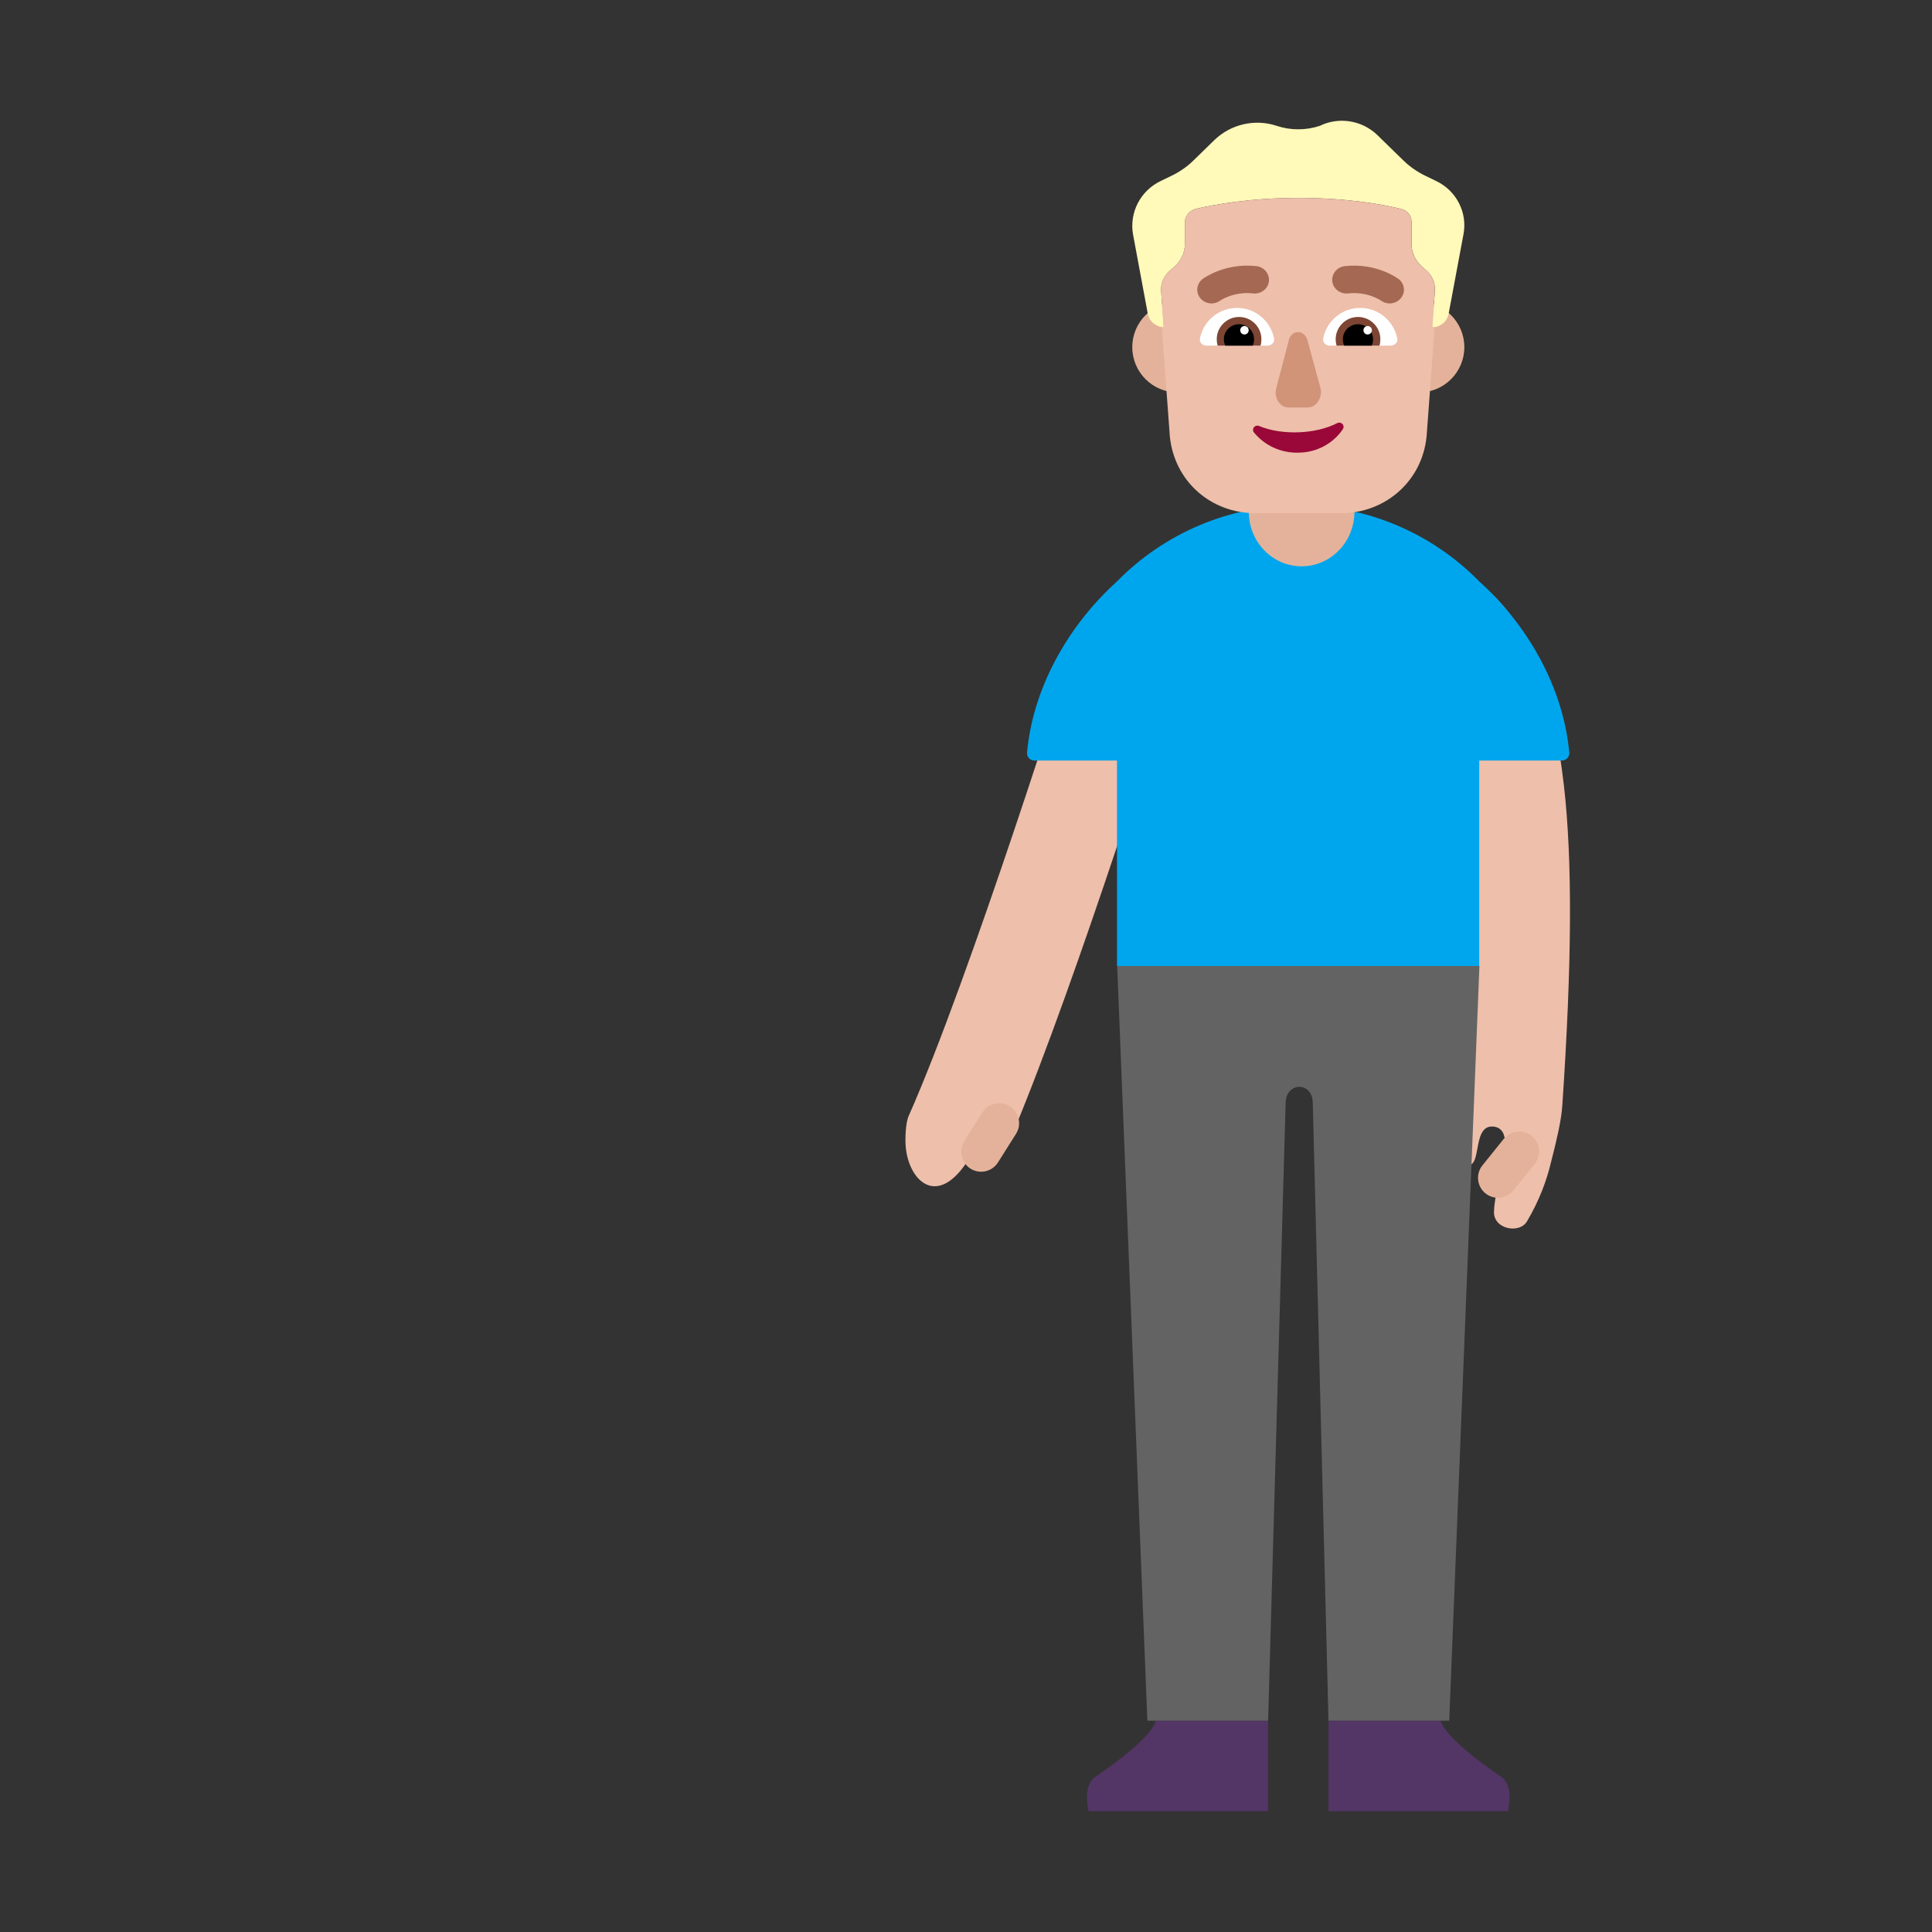 <svg width="32" height="32" viewBox="0 0 32 32" fill="none" xmlns="http://www.w3.org/2000/svg">
<rect x="0" y="0" width="32" height="32" fill="#333333" stroke="none"/>
<path d="M22.004 30V28.5H23.866C23.866 28.5 23.866 28.75 24.866 29.43C25.086 29.58 24.976 30 24.976 30H22.004Z" fill="#533566"/>
<path d="M21.004 30V28.5H19.141C19.141 28.5 19.141 28.75 18.141 29.43C17.921 29.58 18.031 30 18.031 30H21.004Z" fill="#533566"/>
<path d="M23.037 9L22.947 10.29L22.837 11.34C22.837 11.34 22.84 11.343 22.845 11.348C22.968 11.464 24.535 12.945 23.987 18.25L23.897 19.2C23.877 19.37 24.287 19.4 24.397 19.26C24.435 19.212 24.452 19.122 24.47 19.026C24.503 18.844 24.541 18.64 24.737 18.66C25.037 18.69 24.897 19.17 24.897 19.17C24.897 19.17 24.747 19.88 24.747 20.04C24.707 20.36 25.177 20.45 25.297 20.22C25.481 19.909 25.616 19.572 25.697 19.22C25.703 19.196 25.712 19.161 25.723 19.117C25.771 18.925 25.86 18.57 25.877 18.31C26.035 15.97 26.048 14.26 25.902 13C25.546 9.928 24.45 9.536 23.575 9.224C23.381 9.155 23.199 9.089 23.037 9Z" fill="#EEBFAA"/>
<path d="M16.792 18.73C17.852 16.19 19.352 11.41 19.422 11.17L17.792 10.67C17.792 10.73 16.052 16.23 15.052 18.48C14.997 18.601 14.99 18.868 15.002 19C15.052 19.545 15.502 20 16.002 19.266H16.217C16.344 19.22 16.461 19.149 16.56 19.057C16.658 18.965 16.738 18.854 16.792 18.73Z" fill="#EEBFAA"/>
<path d="M16.725 18.324C16.571 18.227 16.367 18.273 16.27 18.428L15.972 18.901C15.875 19.056 15.921 19.259 16.075 19.357C16.23 19.454 16.433 19.407 16.53 19.253L16.829 18.779C16.926 18.625 16.88 18.421 16.725 18.324Z" fill="#E4B29A"/>
<path d="M25.369 18.816C25.227 18.701 25.02 18.724 24.905 18.866L24.554 19.302C24.439 19.444 24.462 19.651 24.604 19.766C24.746 19.88 24.953 19.858 25.068 19.716L25.419 19.28C25.534 19.138 25.511 18.93 25.369 18.816Z" fill="#E4B29A"/>
<path d="M24.504 16L24.004 28.5H22.004L21.744 18.275C21.744 17.905 21.294 17.915 21.294 18.275L21.004 28.5H19.004L18.504 16H24.504Z" fill="#636363"/>
<path d="M18.501 12.597V16H24.501V12.597H25.869C25.941 12.597 25.998 12.537 25.992 12.466C25.893 11.387 25.306 10.357 24.501 9.63C24.11 9.231 23.643 8.914 23.128 8.697C22.613 8.481 22.06 8.369 21.501 8.369C20.942 8.369 20.389 8.481 19.874 8.697C19.359 8.914 18.892 9.231 18.501 9.63C17.697 10.357 17.109 11.387 17.011 12.466C17.004 12.537 17.061 12.597 17.133 12.597H18.501Z" fill="#00A6ED"/>
<path d="M22.434 7.88H20.684V8.476C20.684 8.716 20.776 8.946 20.94 9.115C21.104 9.285 21.326 9.38 21.559 9.38V9.38C21.791 9.38 22.013 9.285 22.177 9.115C22.341 8.946 22.434 8.716 22.434 8.476V7.88V7.88Z" fill="#E4B29A"/>
<path d="M22.754 5.75C22.754 6.164 23.09 6.5 23.504 6.5C23.918 6.5 24.254 6.164 24.254 5.75C24.254 5.336 23.918 5 23.504 5C23.09 5 22.754 5.336 22.754 5.75Z" fill="#E4B29A"/>
<path d="M18.754 5.75C18.754 6.164 19.09 6.5 19.504 6.5C19.918 6.5 20.254 6.164 20.254 5.75C20.254 5.336 19.918 5 19.504 5C19.09 5 18.754 5.336 18.754 5.75Z" fill="#E4B29A"/>
<path d="M19.225 2.998L19.411 2.908C19.54 2.845 19.662 2.761 19.762 2.663L20.12 2.314C20.392 2.056 20.786 1.965 21.145 2.084C21.374 2.161 21.631 2.161 21.861 2.084C22.176 1.93 22.555 1.993 22.806 2.23L23.25 2.663C23.351 2.761 23.472 2.845 23.601 2.908L23.787 2.998C24.124 3.159 24.31 3.522 24.239 3.885L23.995 5.191C23.974 5.323 23.859 5.421 23.723 5.421C23.723 5.421 23.752 5.051 23.766 4.814C23.773 4.688 23.723 4.569 23.63 4.486L23.551 4.416C23.444 4.318 23.379 4.185 23.379 4.039V3.676C23.379 3.571 23.308 3.48 23.2 3.459C22.921 3.389 22.326 3.278 21.503 3.278C20.679 3.278 20.084 3.396 19.805 3.459C19.705 3.487 19.626 3.578 19.626 3.676V4.039C19.626 4.185 19.562 4.318 19.454 4.416L19.368 4.492C19.275 4.576 19.225 4.695 19.232 4.814C19.246 5.051 19.275 5.421 19.275 5.421C19.146 5.414 19.032 5.323 19.01 5.191L18.767 3.885C18.702 3.522 18.888 3.159 19.225 2.998Z" fill="#FFF9BA"/>
<path d="M23.763 5.418C23.75 5.42 23.736 5.421 23.722 5.421C23.722 5.421 23.751 5.051 23.765 4.814C23.772 4.688 23.722 4.569 23.629 4.486L23.55 4.416C23.443 4.318 23.378 4.185 23.378 4.039V3.676C23.378 3.571 23.307 3.48 23.199 3.459C22.92 3.39 22.325 3.278 21.502 3.278C20.678 3.278 20.083 3.397 19.804 3.459C19.704 3.487 19.625 3.578 19.625 3.676V4.039C19.625 4.185 19.561 4.318 19.453 4.416L19.367 4.493C19.274 4.576 19.224 4.695 19.231 4.814C19.245 5.051 19.274 5.421 19.274 5.421C19.264 5.421 19.253 5.42 19.243 5.418L19.376 7.226C19.449 7.968 20.052 8.5 20.794 8.5H22.212C22.946 8.5 23.557 7.968 23.629 7.226L23.763 5.418Z" fill="#EEBFAA"/>
<path d="M19.878 4.935C19.799 4.835 19.82 4.693 19.924 4.617L19.925 4.616L19.927 4.615L19.932 4.611C19.936 4.608 19.941 4.605 19.948 4.601C19.96 4.593 19.977 4.582 19.999 4.57C20.042 4.546 20.103 4.515 20.18 4.486C20.332 4.429 20.55 4.379 20.81 4.408C20.939 4.423 21.032 4.536 21.017 4.661C21.002 4.785 20.885 4.874 20.756 4.86C20.589 4.841 20.449 4.873 20.35 4.91C20.3 4.929 20.262 4.948 20.237 4.962C20.225 4.969 20.216 4.975 20.211 4.978L20.206 4.981C20.103 5.055 19.956 5.035 19.878 4.935ZM23.16 4.617C23.264 4.693 23.285 4.835 23.206 4.935C23.128 5.035 22.981 5.055 22.878 4.981L22.873 4.978C22.868 4.975 22.859 4.969 22.847 4.962C22.822 4.948 22.784 4.929 22.734 4.91C22.635 4.873 22.495 4.841 22.329 4.86C22.2 4.874 22.082 4.785 22.067 4.661C22.052 4.536 22.145 4.423 22.274 4.408C22.534 4.379 22.752 4.429 22.905 4.486C22.981 4.515 23.042 4.546 23.085 4.57L23.16 4.617Z" fill="#A56953"/>
<path d="M22.151 7.007C22.165 7 22.181 6.998 22.196 7.001C22.211 7.004 22.225 7.012 22.236 7.023C22.246 7.034 22.252 7.049 22.254 7.064C22.255 7.079 22.251 7.094 22.243 7.107C22.163 7.226 22.054 7.324 21.926 7.392C21.798 7.46 21.655 7.496 21.509 7.497C21.366 7.502 21.225 7.473 21.095 7.414C20.966 7.355 20.853 7.267 20.765 7.157C20.756 7.144 20.753 7.129 20.754 7.114C20.756 7.099 20.762 7.084 20.772 7.073C20.783 7.062 20.796 7.054 20.812 7.051C20.827 7.048 20.843 7.05 20.857 7.057C21.229 7.211 21.789 7.195 22.151 7.007Z" fill="#990838"/>
<path d="M21.656 5.638L21.872 6.429C21.88 6.466 21.881 6.505 21.875 6.542C21.869 6.579 21.855 6.615 21.835 6.645C21.816 6.676 21.79 6.702 21.761 6.72C21.731 6.738 21.698 6.748 21.665 6.75H21.346C21.312 6.75 21.278 6.741 21.248 6.724C21.217 6.706 21.191 6.681 21.171 6.65C21.151 6.618 21.137 6.582 21.132 6.544C21.126 6.505 21.129 6.466 21.139 6.429L21.346 5.638C21.354 5.599 21.374 5.564 21.402 5.539C21.43 5.514 21.465 5.5 21.501 5.5C21.536 5.5 21.571 5.514 21.599 5.539C21.627 5.564 21.647 5.599 21.656 5.638V5.638Z" fill="#D19479"/>
<path d="M23.034 5.725C23.1 5.725 23.155 5.671 23.143 5.606C23.087 5.318 22.834 5.1 22.529 5.1C22.225 5.1 21.971 5.318 21.916 5.606C21.903 5.671 21.958 5.725 22.024 5.725H23.034Z" fill="white"/>
<path d="M19.984 5.725C19.917 5.725 19.862 5.671 19.875 5.606C19.931 5.318 20.184 5.1 20.489 5.1C20.793 5.1 21.047 5.318 21.102 5.606C21.115 5.671 21.06 5.725 20.994 5.725H19.984Z" fill="white"/>
<path d="M22.123 5.62C22.123 5.656 22.129 5.692 22.138 5.725H22.848C22.858 5.692 22.863 5.656 22.863 5.62C22.863 5.416 22.698 5.25 22.493 5.25C22.289 5.25 22.123 5.416 22.123 5.62Z" fill="#7D4533"/>
<path d="M20.893 5.62C20.893 5.656 20.888 5.692 20.878 5.725H20.168C20.158 5.692 20.153 5.656 20.153 5.62C20.153 5.416 20.319 5.25 20.523 5.25C20.727 5.25 20.893 5.416 20.893 5.62Z" fill="#7D4533"/>
<path d="M22.242 5.62C22.242 5.658 22.25 5.693 22.265 5.725H22.719C22.734 5.693 22.742 5.658 22.742 5.62C22.742 5.482 22.63 5.37 22.492 5.37C22.354 5.37 22.242 5.482 22.242 5.62Z" fill="black"/>
<path d="M20.771 5.62C20.771 5.658 20.763 5.693 20.748 5.725H20.295C20.28 5.693 20.271 5.658 20.271 5.62C20.271 5.482 20.383 5.37 20.521 5.37C20.66 5.37 20.771 5.482 20.771 5.62Z" fill="black"/>
<path d="M22.583 5.47C22.583 5.509 22.614 5.54 22.653 5.54C22.691 5.54 22.723 5.509 22.723 5.47C22.723 5.431 22.691 5.4 22.653 5.4C22.614 5.4 22.583 5.431 22.583 5.47Z" fill="white"/>
<path d="M20.542 5.47C20.542 5.509 20.573 5.54 20.612 5.54C20.651 5.54 20.682 5.509 20.682 5.47C20.682 5.431 20.651 5.4 20.612 5.4C20.573 5.4 20.542 5.431 20.542 5.47Z" fill="white"/>
</svg>
